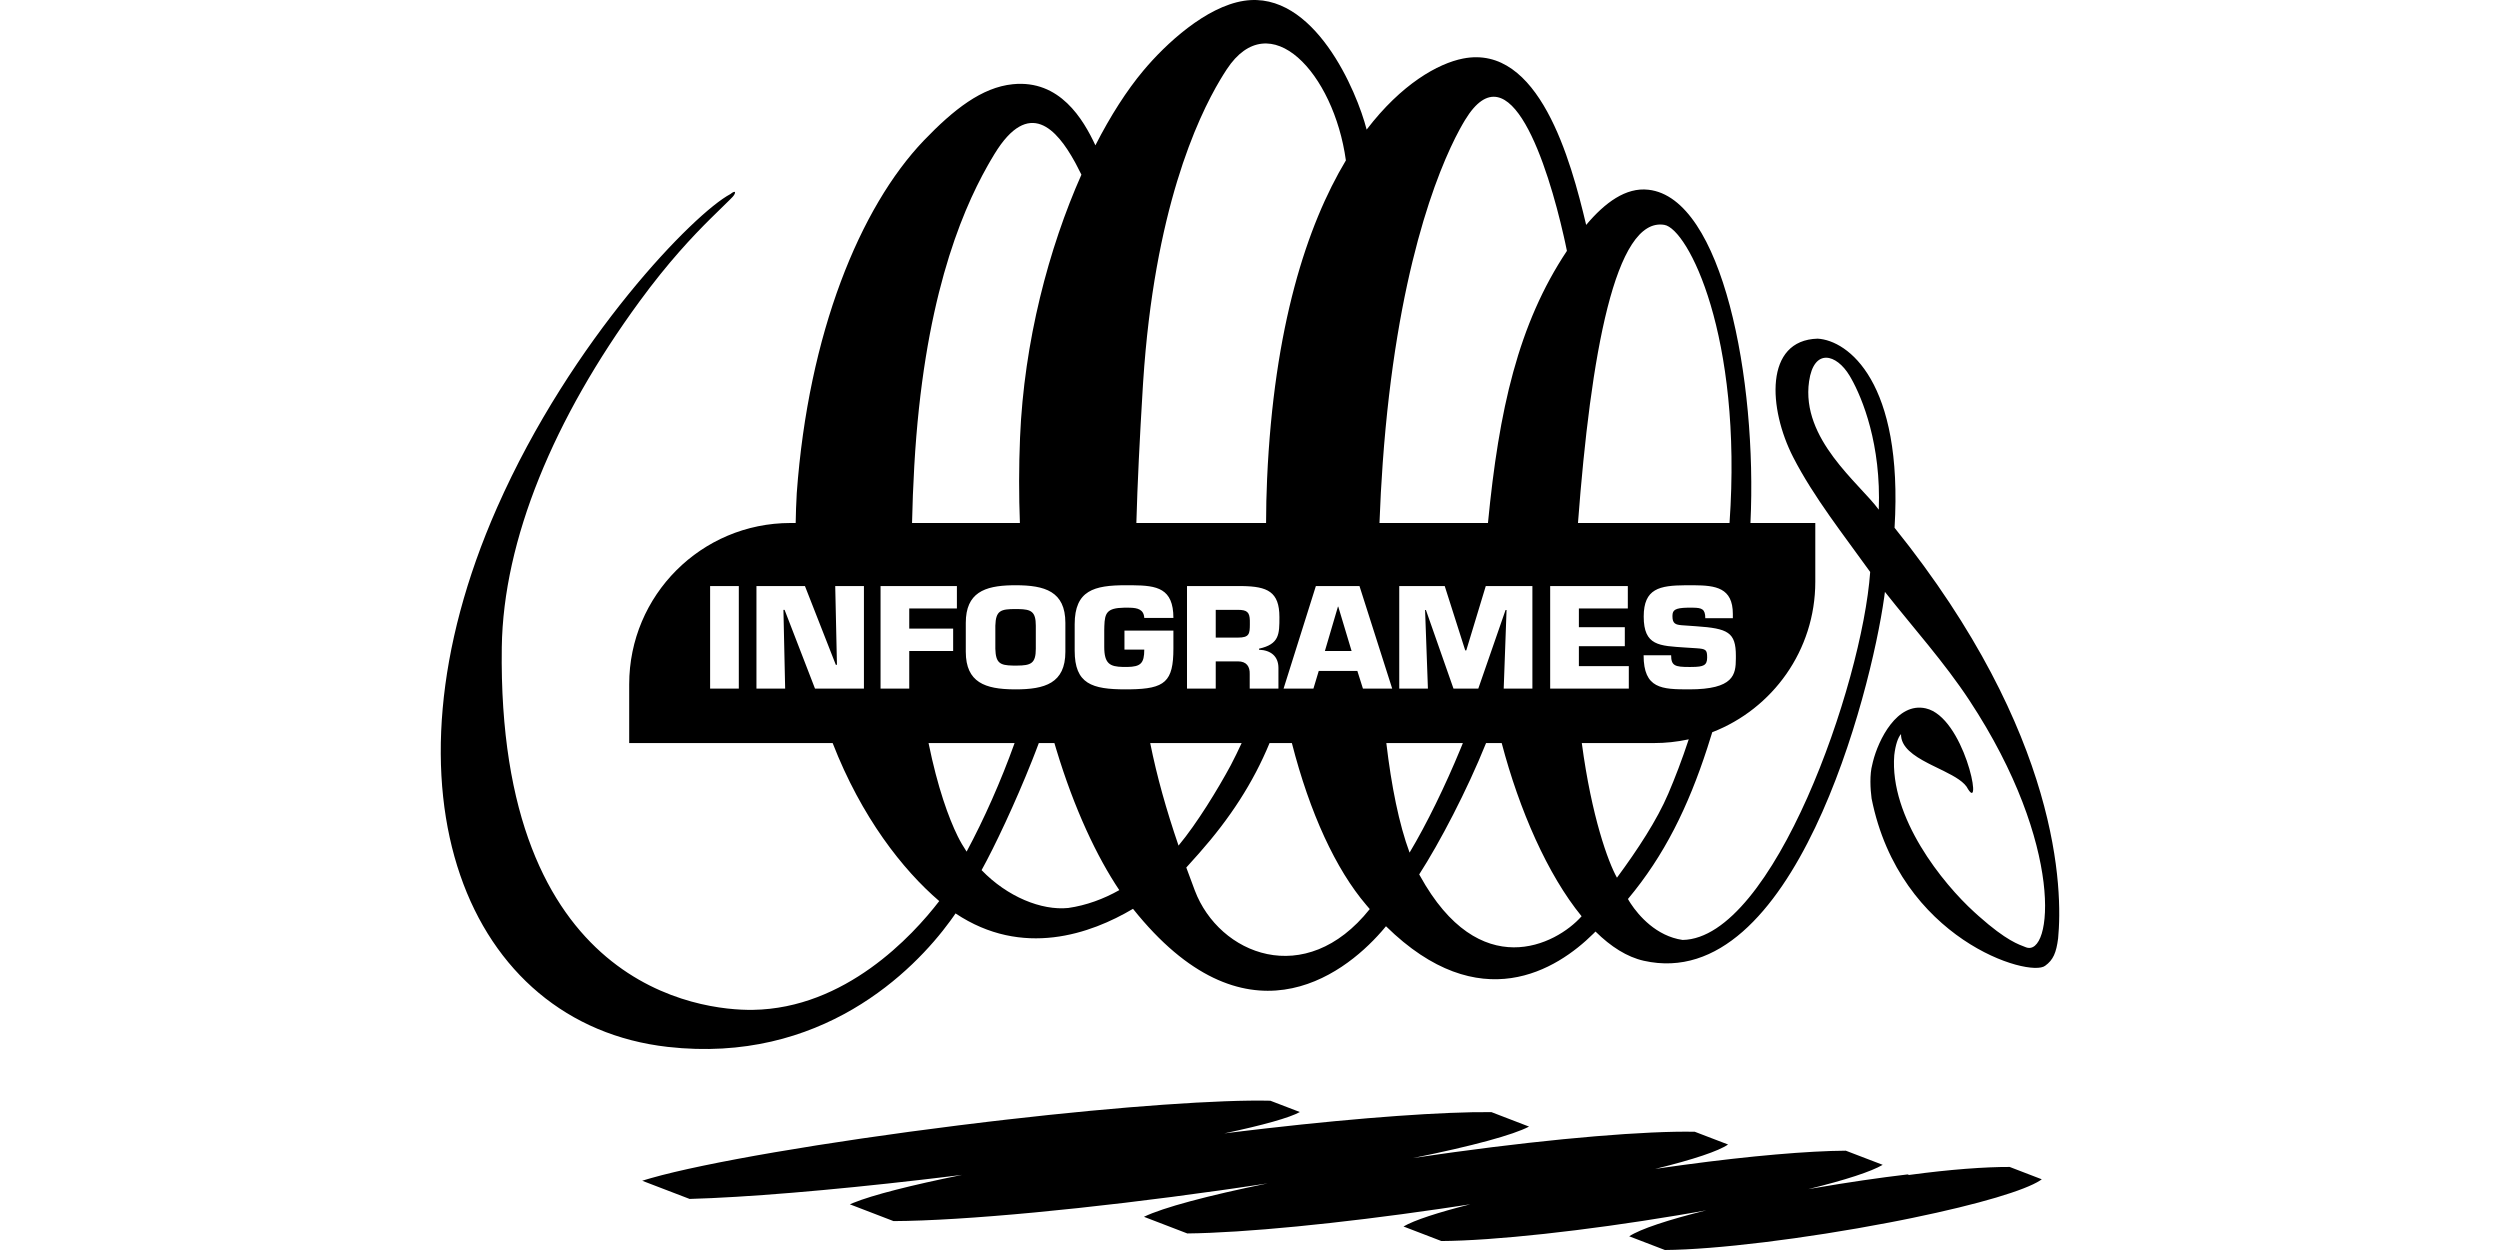 <?xml version="1.0" encoding="UTF-8"?>
<svg width="800px" height="400px" viewBox="0 0 800 400" version="1.1" xmlns="http://www.w3.org/2000/svg" xmlns:xlink="http://www.w3.org/1999/xlink">
    <title>infogrames_3</title>
    <g id="Page-1" stroke="none" stroke-width="1" fill="none" fill-rule="evenodd">
        <g id="Manufacturer" fill="#000000" fill-rule="nonzero">
            <g id="infogrames_3">
                <line x1="0" y1="0" x2="800" y2="400" id="Path"></line>
                <path d="M406.519,352.233 L415.956,355.851 C412.67,357.673 404.316,360.026 391.753,362.691 L397.581,361.977 L405.205,361.082 C435.967,357.565 462.053,355.733 477.258,355.879 L489.292,360.507 C484.322,363.134 471.422,366.681 452.166,370.576 L459.889,369.452 L465.502,368.668 C498.33,364.176 526.998,361.852 542.332,362.163 L552.979,366.24 C550.003,368.322 541.956,371.035 529.648,374.058 L533.371,373.517 L539.021,372.732 C560.151,369.877 578.735,368.29 590.656,368.22 L602.466,372.746 C598.853,374.878 590.65,377.585 578.633,380.528 L581.091,380.107 C591.356,378.344 601.311,376.89 610.422,375.813 L610.892,375.988 C624.036,374.202 635.295,373.397 643.096,373.424 L653.369,377.372 L652.836,377.745 C648.088,380.847 633.665,385.265 611.903,389.749 L608.305,390.477 L604.684,391.185 C577.46,396.417 548.912,399.891 532.768,400 L521.349,395.615 C524.856,393.301 533.787,390.339 546.028,387.305 L542.28,387.969 L536.647,388.932 C507.225,393.85 477.992,397.037 461.238,397.129 L449.118,392.476 C452.567,390.455 460.139,387.994 470.503,385.367 L466.555,385.973 L460.536,386.868 C428.517,391.537 398.078,394.514 379.938,394.704 L366.066,389.378 C372.137,386.416 386.582,382.571 405.669,378.678 L401.341,379.332 L394.949,380.272 L390.691,380.881 C348.858,386.802 308.2,390.65 285.929,390.751 L271.957,385.383 L272.993,384.941 C279.225,382.397 291.609,379.249 307.879,375.96 L301.446,376.747 L295.078,377.499 C265.53,380.926 238.541,383.172 220.677,383.659 L205.509,377.845 L206.829,377.435 L208.32,376.997 C225.607,372.062 264.092,365.45 306.709,360.122 L316.272,358.955 L322.084,358.276 C359.253,354.004 390.706,351.846 406.519,352.233 Z M437.325,41.474 C448.476,26.868 460.175,20.307 468.172,18.735 C492.428,13.965 502.649,51.146 507.571,71.975 C513.589,64.824 520.294,59.886 527.486,60.716 C551.193,63.315 562.342,121.486 560.144,167.36 L580.895,167.36 L580.895,186.176 C580.895,208.108 567.214,226.84 547.919,234.312 C547.406,236.002 546.877,237.681 546.338,239.347 C540.209,258.202 532.61,273.724 520.942,287.679 L521.337,288.352 L521.829,289.128 C524.351,292.961 530.008,299.573 538.435,300.784 C567.386,300.291 595.907,219.049 598.46,183.028 C590.113,171.36 580.366,159.074 573.836,146.337 C565.852,130.793 564.545,108.84 581.651,108.37 C591.356,108.934 609.071,122.123 606.258,168.882 C659.556,235.161 660.063,285.132 658.599,300.269 C658.009,304.875 657.032,307.19 654.457,309.039 C649.505,312.97 607.925,300.676 598.908,255.516 C598.504,252.51 598.244,247.829 599.141,244.607 L599.34,243.746 C601.079,236.771 607.037,224.602 616.243,226.676 C628.438,229.406 634.561,260.101 629.786,252.549 C628.739,250.294 625.629,248.523 622.09,246.763 L618.099,244.805 L616.973,244.233 C612.321,241.824 608.244,239.056 608.326,234.895 C607.346,236.019 606.563,238.281 606.164,241.669 C604.594,261.665 621.797,282.809 631.749,291.85 L633.175,293.137 C642.18,301.143 646.031,302.232 648.248,303.112 C656.802,306.539 660.88,270.692 630.21,224.124 C622.154,211.888 612.263,200.923 603.174,189.398 L602.936,191.195 C598.635,221.908 573.93,318.19 526.03,307.45 C520.665,306.251 515.469,302.943 510.561,298.093 L509.864,298.792 C498.22,310.304 473.563,325.924 443.512,296.396 L442.794,297.26 L442.043,298.132 C429.399,312.565 398.283,335.598 362.561,290.821 C349.063,298.824 327.221,306.614 305.772,292.291 L305.126,293.228 L304.09,294.678 C292.367,310.748 262.717,340.55 213.668,335.006 C149.421,327.733 119.036,253.174 159.041,162.468 C182.942,108.289 222.269,68.149 233.688,62.128 C235.745,60.467 235.446,61.948 234.413,63.025 L233.481,63.977 L227.36,69.972 C221.698,75.588 213.868,83.851 204.632,96.477 C177.262,133.891 161.059,172.725 160.571,207.118 C159.049,316.342 224.467,323.404 240.922,323.155 C270.465,322.712 291.964,299.544 300.557,288.346 C288.845,278.309 275.678,261.51 266.448,237.78 L201.343,237.78 L201.343,218.969 C201.343,190.467 224.447,167.36 252.958,167.36 L254.616,167.362 C254.664,164.226 254.778,161.034 254.963,157.784 C258.686,106.695 275.163,66.377 295.615,44.975 C305.182,35.01 314.185,27.953 324.082,26.954 C339.166,25.423 346.641,38.19 350.527,46.504 C355.369,37.022 360.585,28.914 365.842,22.635 C373.039,14.023 385.87,2.147 398.062,0.259 C420.535,-3.221 434.241,29.312 437.325,41.474 Z M413.401,237.781 L406.255,237.782 C401.008,250.489 393.611,261.843 383.719,273.03 L379.614,277.61 C380.48,280.016 381.402,282.477 382.355,284.991 C390.1,305.387 417.703,316.79 438.324,290.904 L437.184,289.569 C427.459,278.175 419.125,260.143 413.401,237.781 Z M480.544,237.781 L475.54,237.779 C469.443,252.936 460.695,269.653 454.148,279.803 L454.369,280.207 C473.449,314.88 497.99,302.381 506.112,293.204 C495.246,279.909 486.177,259.218 480.544,237.781 Z M332.419,237.779 L331.364,240.562 L330.266,243.37 C324.868,256.98 318.239,270.991 314.107,278.441 C322.335,286.973 333.275,291.421 341.84,290.552 C347.651,289.719 353.166,287.665 358.176,284.841 C351.055,274.225 343.794,258.952 337.987,239.719 L337.411,237.782 L332.419,237.779 Z M540.399,236.579 L540.118,236.64 C536.622,237.387 532.995,237.78 529.277,237.78 L506.177,237.782 C509.318,261.432 514.65,275.927 517.426,280.863 C524.028,271.905 530.263,262.415 533.859,253.952 C535.98,248.986 538.214,243.215 540.399,236.579 Z M468.12,237.78 L443.626,237.783 C445.244,251.531 447.676,263.688 451.064,272.835 C456.541,263.688 462.53,251.358 467.331,239.714 L468.12,237.78 Z M324.67,237.782 L297.137,237.783 C300.033,252.04 303.589,261.757 306.461,267.589 C307.314,269.314 308.275,270.958 309.316,272.519 C314.849,262.21 320.241,250.122 324.67,237.782 Z M397.328,237.779 L368.066,237.781 C370.22,248.506 373.192,259.069 377.131,270.59 C383.052,263.47 389.71,252.546 393.838,244.897 C395.096,242.484 396.258,240.104 397.328,237.779 Z M542.113,187.283 L539.349,187.282 C531.056,187.352 525.988,188.319 525.988,197.293 C525.988,206.695 530.957,206.647 539.442,207.22 L542.862,207.439 C545.898,207.648 546.288,207.917 546.288,210.41 C546.288,212.937 545.095,213.371 541.572,213.426 L540.552,213.433 C536.048,213.433 534.761,213.081 534.761,209.676 L525.952,209.676 C525.952,220.431 531.777,220.597 540.55,220.597 C554.861,220.597 555.454,215.841 555.476,210.744 L555.477,209.842 C555.477,202.318 552.946,201.097 542.75,200.399 L538.179,200.078 C536.235,199.912 535.185,199.584 535.185,197.249 L535.195,196.825 C535.275,195.334 535.926,194.525 539.981,194.458 L541.83,194.46 C544.57,194.506 545.693,194.874 545.693,197.819 L554.51,197.819 L554.51,196.466 C554.51,188.042 548.95,187.34 542.113,187.283 L542.113,187.283 Z M362.459,187.285 L360.241,187.278 C350.14,187.278 343.897,188.897 343.897,199.741 L343.897,208.225 C343.897,218.85 349.409,220.597 360.241,220.597 L361.646,220.587 C372.773,220.426 375.489,218.161 375.489,207.528 L375.489,201.797 L359.826,201.797 L359.826,207.879 L366.166,207.879 C366.166,212.271 365.015,213.357 360.73,213.429 L359.322,213.423 C355.194,213.327 353.357,212.427 353.357,206.999 L353.357,201.67 L353.389,200.308 C353.53,196.184 354.188,194.564 359.658,194.461 L360.964,194.457 L361.685,194.47 C363.952,194.541 366.015,194.987 366.166,197.733 L375.489,197.733 C375.489,188.21 370.188,187.361 362.459,187.285 L362.459,187.285 Z M324.981,187.278 L323.755,187.29 C315.089,187.465 309.053,189.651 309.053,199.309 L309.053,208.577 C309.053,218.454 315.373,220.508 324.364,220.594 L324.981,220.597 C334.308,220.597 340.919,218.679 340.919,208.577 L340.919,199.309 C340.919,189.202 334.308,187.278 324.981,187.278 Z M397.569,187.541 L379.841,187.541 L379.841,220.342 L389.035,220.342 L389.035,211.639 L396.146,211.639 C398.901,211.639 400.003,213.3 399.906,215.741 L399.906,220.342 L409.099,220.342 L409.099,213.74 C409.099,210.014 406.655,208.051 402.893,207.915 L402.893,207.575 C409.412,206.127 409.412,202.935 409.412,197.468 C409.412,189.29 405.514,187.676 397.569,187.541 Z M435.036,187.543 L421.075,187.543 L410.746,220.342 L420.3,220.342 L422,214.698 L434.352,214.698 L436.135,220.342 L445.5,220.342 L435.036,187.543 Z M236.42,187.543 L227.238,187.543 L227.238,220.342 L236.42,220.342 L236.42,187.543 Z M306.207,187.543 L281.776,187.543 L281.776,220.342 L290.959,220.342 L290.959,208.314 L305.008,208.314 L305.008,201.144 L290.959,201.144 L290.959,194.713 L306.207,194.713 L306.207,187.543 Z M520.903,187.543 L496.055,187.543 L496.055,220.342 L521.219,220.342 L521.219,213.167 L505.243,213.167 L505.243,206.789 L519.94,206.789 L519.94,200.704 L505.243,200.704 L505.243,194.713 L520.903,194.713 L520.903,187.543 Z M257.584,187.543 L242.065,187.543 L242.065,220.342 L251.247,220.342 L250.697,195.151 L251.065,195.151 L260.795,220.342 L276.458,220.342 L276.458,187.543 L267.273,187.543 L267.824,212.735 L267.461,212.735 L257.584,187.543 Z M462.314,187.543 L447.759,187.543 L447.759,220.342 L456.933,220.342 L456.025,195.192 L456.293,195.192 L465.113,220.342 L473.058,220.342 L481.781,195.192 L482.097,195.192 L481.186,220.342 L490.366,220.342 L490.366,187.543 L475.445,187.543 L469.205,208.134 L468.875,208.134 L462.314,187.543 Z M324.981,194.893 L325.927,194.901 C329.988,194.98 331.459,195.707 331.459,200.222 L331.459,207.616 C331.459,212.339 329.877,212.951 325.465,212.988 L324.039,212.981 C320,212.902 318.635,212.171 318.509,207.616 L318.509,200.222 C318.645,195.372 320.209,194.893 324.981,194.893 Z M428.239,194.104 L432.508,208.314 L423.968,208.314 L428.148,194.104 L428.239,194.104 Z M396.146,195.151 C399.036,195.151 399.874,195.909 399.947,198.506 L399.953,199.727 C399.95,202.833 399.79,204.031 396.146,204.031 L389.035,204.031 L389.035,195.151 L396.146,195.151 Z M318.21,49.316 L316.979,51.38 L316.026,53.041 C307.138,68.814 295.516,97.338 292.57,149.103 C292.208,155.463 291.975,161.547 291.855,167.362 L326.367,167.362 C326.027,158.574 326.024,149.438 326.415,139.978 C327.686,109.314 335.601,79.424 346.054,55.894 C345.517,54.797 344.933,53.641 344.304,52.472 L343.879,51.692 C338.261,41.528 329.315,31.084 318.21,49.316 Z M392.556,22.192 L391.478,23.875 L390.511,25.459 C383.054,37.958 369.396,67.325 365.808,122.169 L365.692,124.008 C364.695,140.436 363.982,154.677 363.636,167.361 L405.143,167.361 C405.15,162.708 405.258,157.994 405.47,153.23 C407.643,104.508 418.226,72.119 430.684,51.326 C426.83,23.338 406.309,1.269 392.556,22.192 Z M468.803,38.417 L467.973,39.827 L467.106,41.383 C459.919,54.629 446.847,87.255 442.471,148.125 C442.024,154.347 441.673,160.796 441.432,167.359 L476.148,167.359 C479.658,131.107 485.806,103.732 501.414,80.282 L500.856,77.628 L500.404,75.59 C495.318,53.101 483.19,14.727 468.803,38.417 Z M504.953,167.358 L553.449,167.358 C557.672,107.305 540.086,73.209 532.588,71.958 C516.863,69.339 509.013,113.508 504.953,167.358 Z M578.902,122.042 C576.261,140.549 595.035,154.67 601.203,163.091 C602.013,142.277 596.003,127.497 592.331,121.019 L591.871,120.229 C587.658,113.2 580.435,111.299 578.902,122.042 Z" id="Shape"></path>
            </g>
        </g>
    </g>
</svg>